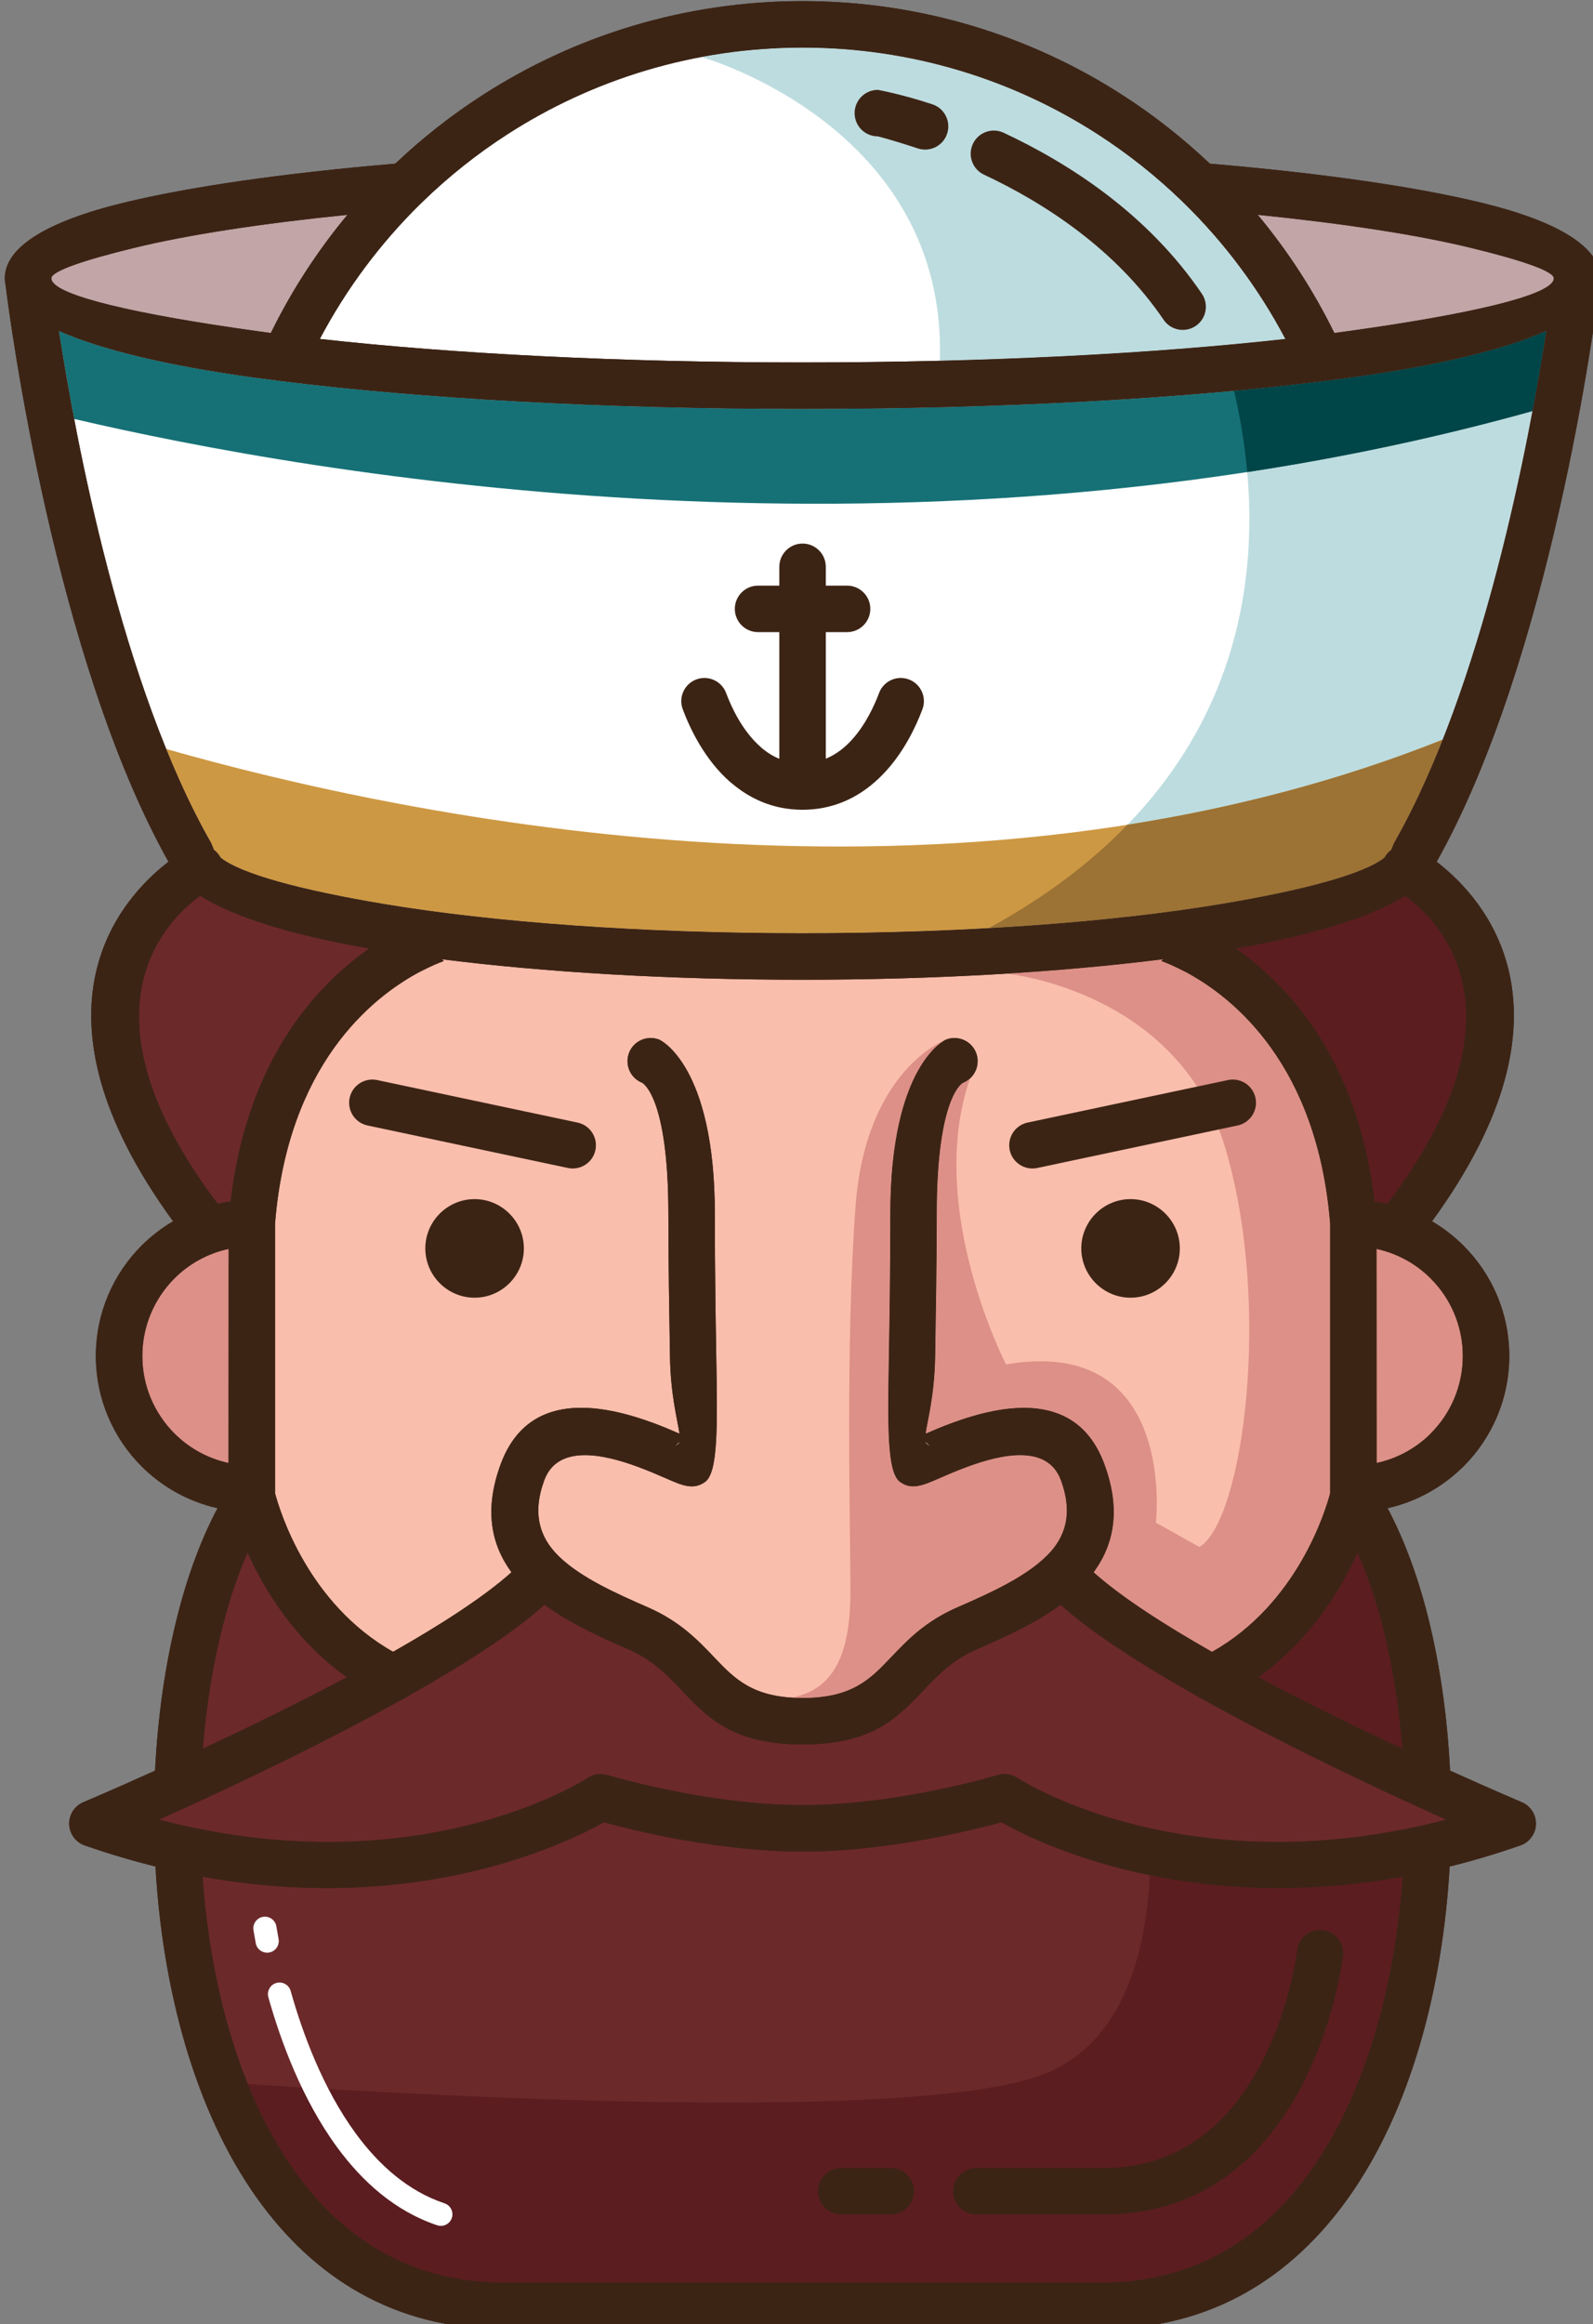 <?xml version="1.0" encoding="UTF-8" standalone="no"?>
<!-- Created with Inkscape (http://www.inkscape.org/) -->

<svg
   width="81.913mm"
   height="119.441mm"
   viewBox="0 0 81.913 119.441"
   version="1.1"
   id="svg2714"
   inkscape:version="1.1.1 (3bf5ae0d25, 2021-09-20)"
   sodipodi:docname="sailor.svg"
   xmlns:inkscape="http://www.inkscape.org/namespaces/inkscape"
   xmlns:sodipodi="http://sodipodi.sourceforge.net/DTD/sodipodi-0.dtd"
   xmlns="http://www.w3.org/2000/svg"
   xmlns:svg="http://www.w3.org/2000/svg">
  <rect x="0" y="0" width="81.913" height="119.441" fill="#808080" stroke="none"/>
  <sodipodi:namedview
     id="namedview2716"
     pagecolor="#ffffff"
     bordercolor="#666666"
     borderopacity="1.0"
     inkscape:pageshadow="2"
     inkscape:pageopacity="0.0"
     inkscape:pagecheckerboard="0"
     inkscape:document-units="mm"
     showgrid="false"
     inkscape:zoom="0.73762626"
     inkscape:cx="151.16056"
     inkscape:cy="273.17357"
     inkscape:window-width="1920"
     inkscape:window-height="1012"
     inkscape:window-x="-8"
     inkscape:window-y="-8"
     inkscape:window-maximized="1"
     inkscape:current-layer="layer1" />
  <defs
     id="defs2711" />
  <g
     inkscape:label="Layer 1"
     inkscape:groupmode="layer"
     id="layer1"
     transform="translate(-64.859,-76.225)">
    <g
       id="g1088"
       transform="matrix(0.265,0,0,0.265,-92.622,40.106)">
      <path
         fill-rule="evenodd"
         clip-rule="evenodd"
         fill="#3c2415"
         d="m 636.482,428.771 c -5.69,-1.276 -10.774,-4.147 -14.752,-8.124 -5.472,-5.473 -8.862,-13.042 -8.862,-21.392 0,-8.349 3.391,-15.922 8.862,-21.396 1.827,-1.821 3.882,-3.413 6.122,-4.725 -29.885,-40.997 -10.12,-62.641 -0.892,-69.723 -22.071,-39.321 -30.765,-105.014 -31.63,-111.952 -0.085,-0.393 -0.127,-0.789 -0.127,-1.19 0,-6.113 8.345,-11.068 22.942,-14.629 12.799,-3.124 31.03,-5.752 52.828,-7.605 5.202,-4.937 10.868,-9.391 16.924,-13.29 17.91,-11.536 39.234,-18.231 62.101,-18.231 22.865,0 44.189,6.695 62.101,18.231 6.054,3.899 11.72,8.354 16.928,13.29 21.797,1.853 40.028,4.481 52.827,7.605 14.598,3.562 22.941,8.517 22.941,14.629 0,0.401 -0.041,0.797 -0.126,1.19 -0.866,6.938 -9.553,72.636 -31.629,111.956 9.231,7.092 28.974,28.74 -0.903,69.724 2.237,1.313 4.293,2.903 6.118,4.729 5.481,5.464 8.873,13.037 8.873,21.386 0,8.35 -3.392,15.923 -8.858,21.392 l -0.253,0.234 c -3.94,3.85 -8.936,6.646 -14.503,7.894 3.164,5.938 5.775,12.97 7.755,20.71 2.344,9.229 3.839,19.516 4.368,30.173 8.149,3.688 13.646,6.014 13.902,6.122 1.142,0.474 2.078,1.415 2.516,2.668 0.816,2.34 -0.423,4.906 -2.764,5.721 -4.701,1.637 -9.281,2.989 -13.731,4.094 -1.339,23.519 -7.524,47.178 -19.634,64.21 -10.955,15.409 -26.634,25.471 -47.801,25.471 h -58.01 -0.117 -0.119 -58.01 c -21.167,0 -36.846,-10.063 -47.801,-25.471 -12.109,-17.032 -18.295,-40.691 -19.633,-64.214 -4.45,-1.105 -9.029,-2.453 -13.728,-4.089 -2.34,-0.815 -3.58,-3.381 -2.764,-5.721 0.438,-1.253 1.375,-2.195 2.515,-2.668 0.253,-0.104 5.753,-2.43 13.899,-6.113 0.528,-10.661 2.024,-20.954 4.386,-30.178 1.968,-7.743 4.574,-14.781 7.739,-20.718 z"
         id="path1022" />
      <circle
         fill-rule="evenodd"
         clip-rule="evenodd"
         fill="#e9ceb3"
         cx="686.355"
         cy="378.395"
         r="9.56"
         id="circle1024" />
      <circle
         fill-rule="evenodd"
         clip-rule="evenodd"
         fill="#e9ceb3"
         cx="813.642"
         cy="378.395"
         r="9.56"
         id="circle1026" />
      <path
         fill-rule="evenodd"
         clip-rule="evenodd"
         fill="#c1a5a7"
         d="m 661.684,177.954 c -16.951,1.717 -31.117,3.908 -41.427,6.424 -10.004,2.438 -15.805,4.472 -16.026,5.815 l 0.05,0.414 c 1.046,3.062 16.161,6.618 40.061,9.932 l 2.479,0.337 c 4.042,-8.239 9.047,-15.935 14.863,-22.922 z m 191.498,22.923 2.479,-0.337 c 23.898,-3.309 39.015,-6.871 40.061,-9.932 l 0.049,-0.414 c -0.221,-1.344 -6.023,-3.377 -16.025,-5.815 -10.311,-2.516 -24.476,-4.707 -41.426,-6.424 5.814,6.986 10.818,14.677 14.862,22.922 z"
         id="path1028" />
      <path
         fill-rule="evenodd"
         clip-rule="evenodd"
         fill="#e9ceb3"
         d="m 741.361,258.884 c -2.488,0 -4.509,-2.019 -4.509,-4.508 0,-2.488 2.021,-4.508 4.509,-4.508 h 4.129 v -3.651 c 0,-2.489 2.021,-4.508 4.509,-4.508 2.487,0 4.508,2.019 4.508,4.508 v 3.651 h 4.129 c 2.489,0 4.508,2.02 4.508,4.508 0,2.489 -2.019,4.508 -4.508,4.508 h -4.129 v 24.548 c 2.042,-0.839 3.741,-2.2 5.135,-3.755 2.601,-2.899 4.269,-6.506 5.198,-8.98 0.864,-2.322 3.458,-3.507 5.78,-2.642 2.32,0.866 3.506,3.458 2.641,5.779 -1.194,3.187 -3.387,7.88 -6.93,11.829 -3.786,4.229 -9.029,7.592 -16.103,7.665 l -0.112,0.004 h -0.117 -0.119 c -5.604,-0.027 -10.07,-2.141 -13.6,-5.116 l -0.289,-0.23 c -4.937,-4.296 -7.809,-10.301 -9.246,-14.151 -0.866,-2.322 0.319,-4.914 2.642,-5.779 2.323,-0.865 4.914,0.32 5.78,2.642 1.09,2.917 3.223,7.434 6.739,10.491 l 0.203,0.194 c 1.001,0.834 2.123,1.551 3.381,2.064 v -24.561 h -4.129 z"
         id="path1030" />
      <path
         fill-rule="evenodd"
         clip-rule="evenodd"
         fill="#e9ceb3"
         d="m 785.207,170.173 c -2.245,-1.05 -3.214,-3.724 -2.163,-5.969 1.051,-2.245 3.723,-3.215 5.969,-2.164 6.348,2.97 13.321,6.898 19.99,11.978 6.734,5.13 13.199,11.478 18.478,19.25 1.39,2.051 0.857,4.847 -1.194,6.235 -2.052,1.389 -4.847,0.857 -6.234,-1.194 -4.662,-6.861 -10.446,-12.523 -16.506,-17.14 -6.132,-4.671 -12.528,-8.278 -18.34,-10.996 z"
         id="path1032" />
      <path
         fill-rule="evenodd"
         clip-rule="evenodd"
         fill="#e9ceb3"
         d="m 764.604,162.744 c -2.488,0 -4.508,-2.02 -4.508,-4.508 0,-2.489 2.02,-4.509 4.508,-4.509 0.014,0 4.504,0.794 10.582,2.8 2.361,0.776 3.642,3.327 2.867,5.689 -0.775,2.363 -3.328,3.643 -5.689,2.867 -5.077,-1.677 -7.76,-2.339 -7.76,-2.339 z"
         id="path1034" />
      <path
         fill-rule="evenodd"
         clip-rule="evenodd"
         fill="#e9ceb3"
         d="m 773.847,415.887 c 0.055,0.208 0.148,0.36 0.289,0.46 1.046,0.739 0.406,0.189 -0.289,-0.46 z"
         id="path1036" />
      <path
         fill-rule="evenodd"
         clip-rule="evenodd"
         fill="#e9ceb3"
         d="m 795.53,362.798 c -2.428,0.515 -4.822,-1.041 -5.337,-3.471 -0.514,-2.43 1.042,-4.824 3.471,-5.338 l 38.884,-8.246 c 2.43,-0.514 4.824,1.042 5.337,3.471 0.515,2.43 -1.04,4.824 -3.471,5.338 z"
         id="path1038" />
      <polygon
         fill-rule="evenodd"
         clip-rule="evenodd"
         fill="#e9ceb3"
         points="819.73,322.536 820.056,322.306 819.803,322.337 819.803,322.342 "
         id="polygon1040" />
      <path
         fill-rule="evenodd"
         clip-rule="evenodd"
         fill="#e9ceb3"
         d="m 725.853,416.347 c 0.148,-0.1 0.238,-0.252 0.293,-0.455 -0.7,0.653 -1.348,1.208 -0.293,0.455 z"
         id="path1042" />
      <path
         fill-rule="evenodd"
         clip-rule="evenodd"
         fill="#e9ceb3"
         d="m 706.331,353.989 c 2.432,0.514 3.985,2.908 3.472,5.338 -0.513,2.43 -2.907,3.986 -5.337,3.471 l -38.884,-8.245 c -2.43,-0.514 -3.985,-2.908 -3.471,-5.338 0.515,-2.429 2.907,-3.985 5.338,-3.471 z"
         id="path1044" />
      <polygon
         fill-rule="evenodd"
         clip-rule="evenodd"
         fill="#e9ceb3"
         points="680.271,322.541 680.193,322.342 680.193,322.337 679.945,322.311 "
         id="polygon1046" />
      <path
         fill-rule="evenodd"
         clip-rule="evenodd"
         fill="#6c292a"
         d="m 673.328,465.27 c -0.356,0.279 -0.754,0.5 -1.173,0.658 -14.191,7.908 -29.957,15.445 -41.498,20.729 h -0.004 l -0.1,0.045 -0.1,0.045 -0.041,0.018 -5.3,2.402 c 1.483,0.388 2.948,0.749 4.398,1.078 l 0.096,0.018 0.018,0.004 0.108,0.023 0.107,0.022 0.108,0.027 c 45.723,10.22 75.458,-7.434 78.223,-9.161 1.072,-0.771 2.475,-1.063 3.84,-0.681 20.897,5.888 35.499,5.865 37.698,5.825 h 0.004 l 0.055,-0.005 h 0.045 l 0.135,-0.004 h 0.037 0.014 0.012 0.037 l 0.135,0.004 h 0.046 l 0.054,0.005 h 0.004 c 2.196,0.045 16.808,0.067 37.703,-5.825 1.365,-0.382 2.768,-0.09 3.841,0.681 2.754,1.722 32.495,19.372 78.218,9.161 l 0.107,-0.027 0.107,-0.022 0.108,-0.023 0.022,-0.004 0.091,-0.018 c 1.446,-0.334 2.921,-0.69 4.405,-1.078 l -5.307,-2.402 -0.041,-0.018 -0.1,-0.045 -0.1,-0.045 h -0.004 c -11.545,-5.288 -27.319,-12.825 -41.521,-20.737 -0.4,-0.153 -0.775,-0.366 -1.122,-0.627 -10.725,-6.027 -20.453,-12.235 -26.635,-17.794 -4.797,3.548 -10.703,6.23 -16.396,8.705 -4.584,1.993 -7.406,4.959 -10.076,7.768 -5.237,5.504 -10.048,10.554 -23.36,10.612 l -0.112,0.005 h -0.117 -0.119 l -0.111,-0.005 c -13.305,-0.059 -18.113,-5.108 -23.353,-10.607 -2.669,-2.809 -5.5,-5.776 -10.085,-7.773 -5.685,-2.47 -11.586,-5.152 -16.396,-8.709 -6.179,5.553 -15.894,11.756 -26.605,17.775 z"
         id="path1048" />
      <path
         fill-rule="evenodd"
         clip-rule="evenodd"
         fill="#fabeac"
         d="m 680.193,322.342 0.077,0.199 c 0.085,0.072 0.104,0.126 0.05,0.144 -0.992,0.356 -2.467,0.974 -4.338,1.948 l -0.319,0.153 c -9.337,4.981 -25.566,18.082 -28.032,48.837 v 0.009 51.249 0.117 0.117 0.734 c 0.897,3.399 6.339,21.437 22.915,30.774 9.342,-5.307 17.645,-10.658 22.969,-15.424 -3.963,-5.414 -5.337,-12.148 -2.101,-20.94 5.314,-14.435 19.534,-11.717 29.642,-8.002 1.803,0.663 3.574,1.419 5.063,2.065 -0.361,-2.547 -1.722,-7.412 -1.849,-14.917 -0.135,-8.314 -0.311,-18.461 -0.311,-27.663 0,-23.086 -5.099,-25.476 -5.107,-25.48 -2.304,-0.92 -3.422,-3.543 -2.502,-5.847 0.92,-2.304 3.543,-3.422 5.847,-2.502 0.026,0.009 10.779,4.747 10.779,33.83 0,11.262 0.152,20.17 0.275,27.519 0.229,13.524 0.383,22.567 -2.165,24.407 -2.267,1.637 -4.376,0.721 -7.568,-0.676 -1.43,-0.622 -3.292,-1.442 -5.563,-2.276 -6.475,-2.381 -15.469,-4.454 -18.084,2.646 -2.401,6.524 -0.811,11.094 2.651,14.557 l 0.081,0.082 0.005,0.009 0.085,0.077 0.167,0.157 0.081,0.081 0.054,0.054 c 4.144,3.887 10.653,6.857 16.924,9.585 6.279,2.731 9.743,6.37 13.017,9.81 3.868,4.062 7.429,7.799 17.063,7.799 9.643,0 13.2,-3.732 17.072,-7.803 3.273,-3.44 6.73,-7.078 13.006,-9.805 6.482,-2.818 13.24,-5.906 17.38,-10.044 3.479,-3.463 5.065,-8.029 2.668,-14.557 -2.61,-7.096 -11.608,-5.027 -18.083,-2.646 -2.271,0.834 -4.134,1.655 -5.563,2.276 -3.197,1.397 -5.329,2.295 -7.573,0.686 -2.552,-1.853 -2.39,-10.892 -2.16,-24.416 0.122,-7.349 0.275,-16.257 0.275,-27.519 0,-29.083 10.752,-33.82 10.779,-33.83 2.304,-0.919 4.927,0.199 5.847,2.502 0.92,2.303 -0.199,4.927 -2.502,5.847 -0.01,0.004 -5.107,2.394 -5.107,25.48 0,9.201 -0.176,19.349 -0.312,27.663 -0.126,7.506 -1.497,12.366 -1.853,14.917 1.488,-0.649 3.26,-1.402 5.066,-2.065 10.107,-3.715 24.327,-6.433 29.642,8.002 3.236,8.8 1.862,15.531 -2.097,20.94 5.324,4.761 13.628,10.122 22.969,15.424 16.578,-9.337 22.015,-27.375 22.912,-30.774 v -0.734 -0.117 -0.117 -51.249 -0.009 c -2.466,-30.755 -18.695,-43.855 -28.033,-48.837 l -0.318,-0.153 c -1.871,-0.974 -3.342,-1.591 -4.338,-1.948 -0.059,-0.018 -0.031,-0.077 0.054,-0.149 l 0.072,-0.194 -0.067,0.005 c -19.691,2.475 -43.774,3.94 -69.736,3.94 -25.959,0 -50.041,-1.465 -69.738,-3.94 z"
         id="path1050" />
      <path
         fill-rule="evenodd"
         clip-rule="evenodd"
         fill="#dd9087"
         d="m 747.834,465.504 c 0.687,0.045 1.406,0.067 2.165,0.067 9.643,0 13.2,-3.732 17.072,-7.803 3.273,-3.44 6.73,-7.078 13.006,-9.805 6.482,-2.818 13.24,-5.906 17.38,-10.044 3.479,-3.463 5.065,-8.029 2.668,-14.557 -2.61,-7.096 -11.608,-5.027 -18.083,-2.646 -2.271,0.834 -4.134,1.655 -5.563,2.276 -3.197,1.397 -5.329,2.295 -7.573,0.686 -2.552,-1.853 -2.39,-10.892 -2.16,-24.416 0.122,-7.349 0.275,-16.257 0.275,-27.519 0,-28.627 10.419,-33.667 10.771,-33.825 -0.475,0.18 -15.554,6.091 -17.51,32.265 -1.988,26.589 -0.996,62.871 -0.996,74.552 0,11.681 -2.787,19.169 -11.452,20.769 z m 34.655,-120.076 c -8.729,25.183 6.992,55.46 6.992,55.46 33.302,-5.717 29.074,30.688 29.074,30.688 l 8.447,4.72 c 8.449,-4.973 14.165,-46.966 4.969,-77.532 -9.198,-30.566 -42.455,-33.654 -42.455,-33.654 v -0.004 c 10.861,-0.667 21.018,-1.604 30.219,-2.759 l 0.067,-0.005 -0.072,0.194 c -0.085,0.072 -0.112,0.131 -0.054,0.149 0.996,0.356 2.467,0.974 4.338,1.948 l 0.318,0.153 c 9.338,4.981 25.567,18.082 28.033,48.837 v 0.009 51.249 0.117 0.117 0.734 c -0.897,3.399 -6.334,21.437 -22.912,30.774 -9.341,-5.302 -17.645,-10.663 -22.969,-15.424 3.959,-5.409 5.333,-12.14 2.097,-20.94 -5.314,-14.435 -19.534,-11.717 -29.642,-8.002 -1.807,0.663 -3.578,1.416 -5.066,2.065 0.355,-2.552 1.727,-7.412 1.853,-14.917 0.136,-8.314 0.312,-18.461 0.312,-27.663 0,-23.086 5.098,-25.476 5.107,-25.48 0.509,-0.202 0.96,-0.486 1.344,-0.834 z"
         id="path1052" />
      <path
         fill-rule="evenodd"
         clip-rule="evenodd"
         fill="#6c292a"
         d="m 633.565,500.226 c 1.523,21.139 7.173,42.043 17.834,57.038 9.318,13.104 22.6,21.666 40.471,21.666 h 58.01 0.119 0.117 58.01 c 17.871,0 31.152,-8.562 40.471,-21.666 10.662,-14.995 16.311,-35.895 17.834,-57.034 -41.822,7.592 -70.643,-6.492 -77.859,-10.558 -22.316,6.041 -37.554,5.689 -38.523,5.658 h -0.037 -0.012 -0.014 -0.037 c -0.973,0.031 -16.207,0.379 -38.518,-5.658 -7.218,4.066 -36.039,18.146 -77.866,10.554 z m 8.733,-62.831 c -1.881,4.278 -3.503,9.098 -4.833,14.31 -1.879,7.294 -3.178,15.323 -3.837,23.704 8.529,-3.984 18.435,-8.799 27.934,-13.853 -10.063,-7.187 -15.987,-16.934 -19.264,-24.161 z m 224.07,38.004 c -0.658,-8.376 -1.951,-16.406 -3.818,-23.695 -1.338,-5.211 -2.967,-10.031 -4.852,-14.31 -3.277,7.227 -9.201,16.965 -19.259,24.155 9.499,5.051 19.4,9.866 27.929,13.85 z"
         id="path1054" />
      <path
         fill-rule="evenodd"
         clip-rule="evenodd"
         fill="#5b1d20"
         d="m 642.352,540.448 c 2.475,6.126 5.482,11.802 9.048,16.816 9.318,13.104 22.6,21.666 40.471,21.666 h 58.01 0.119 0.117 58.01 c 17.871,0 31.152,-8.562 40.471,-21.666 10.662,-14.995 16.311,-35.895 17.834,-57.034 -19.451,3.53 -36.088,2.372 -49.048,-0.284 -0.925,17.186 -6.24,34.136 -22.451,39.244 -25.761,8.12 -107.405,4.207 -152.581,1.258 z m 224.016,-65.049 c -0.658,-8.376 -1.951,-16.406 -3.818,-23.695 -1.338,-5.211 -2.967,-10.031 -4.852,-14.31 -3.277,7.227 -9.201,16.965 -19.259,24.155 9.499,5.051 19.4,9.866 27.929,13.85 z"
         id="path1056" />
      <path
         fill-rule="evenodd"
         clip-rule="evenodd"
         fill="#ffffff"
         d="m 635.778,301.09 c 0.519,0.383 0.966,0.884 1.289,1.488 l 0.022,0.041 c 3.918,3.115 15.355,6.257 31.801,8.998 21.036,3.499 49.591,5.653 81.108,5.653 31.512,0 60.075,-2.154 81.106,-5.653 16.45,-2.74 27.892,-5.892 31.81,-9.007 l 0.014,-0.031 c 0.324,-0.604 0.771,-1.105 1.293,-1.488 l 0.112,-0.307 0.425,-1.005 c 17.307,-30.277 26.25,-78.073 29.551,-99.306 -8.281,3.678 -21.139,6.726 -37.413,8.976 l -5.621,0.739 -0.113,0.018 -0.108,0.013 -0.107,0.009 -0.113,0.014 c -26.818,3.327 -62.168,5.36 -100.834,5.36 -38.663,0 -74.017,-2.029 -100.831,-5.36 l -0.112,-0.014 -0.109,-0.009 -0.107,-0.013 -0.112,-0.018 -5.622,-0.739 c -16.275,-2.254 -29.133,-5.302 -37.413,-8.976 3.296,21.233 12.239,69.029 29.555,99.306 l 0.425,1.019 z"
         id="path1058" />
      <path
         fill-rule="evenodd"
         clip-rule="evenodd"
         fill="#bddcdf"
         d="m 786.14,316.283 c 17.037,-0.96 32.355,-2.57 44.966,-4.667 16.45,-2.74 27.892,-5.892 31.81,-9.007 l 0.014,-0.031 c 0.324,-0.604 0.771,-1.105 1.293,-1.488 l 0.112,-0.307 0.425,-1.005 c 17.307,-30.277 26.25,-78.073 29.551,-99.306 -8.281,3.678 -21.139,6.726 -37.413,8.976 l -5.621,0.739 -0.113,0.018 -0.108,0.013 -0.107,0.009 -0.113,0.014 c -5.373,0.667 -11.095,1.28 -17.113,1.839 6.15,26.207 7.837,73.886 -47.583,104.203 z"
         id="path1060" />
      <path
         fill-rule="evenodd"
         clip-rule="evenodd"
         fill="#cd9843"
         d="m 635.778,301.09 c 0.519,0.383 0.966,0.884 1.289,1.488 l 0.022,0.041 c 3.918,3.115 15.355,6.257 31.801,8.998 21.036,3.499 49.591,5.653 81.108,5.653 31.512,0 60.075,-2.154 81.106,-5.653 16.45,-2.74 27.892,-5.892 31.81,-9.007 l 0.014,-0.031 c 0.324,-0.604 0.771,-1.105 1.293,-1.488 l 0.112,-0.307 0.425,-1.005 c 3.48,-6.091 6.627,-12.894 9.453,-20.044 -94.319,37.59 -200.921,15.139 -247.702,1.804 2.642,6.492 5.546,12.663 8.736,18.24 l 0.425,1.019 z"
         id="path1062" />
      <path
         fill-rule="evenodd"
         clip-rule="evenodd"
         fill="#9c7335"
         d="m 786.14,316.283 c 17.037,-0.96 32.355,-2.57 44.966,-4.667 16.45,-2.74 27.892,-5.892 31.81,-9.007 l 0.014,-0.031 c 0.324,-0.604 0.771,-1.105 1.293,-1.488 l 0.112,-0.307 0.425,-1.005 c 3.48,-6.091 6.627,-12.894 9.453,-20.044 -20.069,7.998 -40.69,13.272 -61.18,16.5 -6.949,7.179 -15.762,13.959 -26.893,20.049 z"
         id="path1064" />
      <path
         fill-rule="evenodd"
         clip-rule="evenodd"
         fill="#167176"
         d="m 891.637,216.007 c 1.127,-6 2.015,-11.297 2.673,-15.535 -8.281,3.678 -21.139,6.726 -37.413,8.976 l -5.621,0.739 -0.113,0.018 -0.108,0.013 -0.107,0.009 -0.113,0.014 c -26.818,3.327 -62.168,5.36 -100.834,5.36 -38.663,0 -74.017,-2.029 -100.831,-5.36 l -0.112,-0.014 -0.109,-0.009 -0.107,-0.013 -0.112,-0.018 -5.622,-0.739 c -16.275,-2.254 -29.133,-5.302 -37.413,-8.976 0.712,4.594 1.69,10.436 2.962,17.068 45.668,10.684 163.908,31.715 282.98,-1.533 z"
         id="path1066" />
      <path
         fill-rule="evenodd"
         clip-rule="evenodd"
         fill="#004548"
         d="m 891.637,216.007 c 1.127,-6 2.015,-11.297 2.673,-15.535 -8.281,3.678 -21.139,6.726 -37.413,8.976 l -5.621,0.739 -0.113,0.018 -0.108,0.013 -0.107,0.009 -0.113,0.014 c -5.379,0.667 -11.099,1.28 -17.117,1.839 1.09,4.648 2.047,9.981 2.561,15.765 18.251,-2.79 36.793,-6.653 55.358,-11.838 z"
         id="path1068" />
      <path
         fill-rule="evenodd"
         clip-rule="evenodd"
         fill="#6c292a"
         d="m 636.506,369.728 c 0.824,-0.186 1.662,-0.339 2.509,-0.451 3.192,-27.289 16.479,-41.774 26.915,-49.041 -14.827,-2.57 -26.229,-6.055 -32.811,-10.211 -6.605,4.752 -24.764,22.461 3.387,59.703 z m 224.475,-0.451 c 0.848,0.112 1.687,0.265 2.512,0.451 28.134,-37.22 10.008,-54.938 3.393,-59.697 -6.586,4.156 -17.982,7.641 -32.818,10.206 10.435,7.266 23.721,21.752 26.913,49.04 z"
         id="path1070" />
      <path
         fill-rule="evenodd"
         clip-rule="evenodd"
         fill="#5b1d20"
         d="m 860.981,369.277 c 0.848,0.112 1.687,0.265 2.512,0.451 28.134,-37.22 10.008,-54.938 3.393,-59.697 -6.586,4.156 -17.982,7.641 -32.818,10.206 10.435,7.266 23.721,21.752 26.913,49.04 z"
         id="path1072" />
      <path
         fill-rule="evenodd"
         clip-rule="evenodd"
         fill="#dd9087"
         d="m 638.632,378.487 c -4.069,0.87 -7.703,2.904 -10.526,5.729 -3.841,3.86 -6.222,9.175 -6.222,15.04 0,5.861 2.381,11.176 6.222,15.018 2.827,2.826 6.451,4.859 10.509,5.739 z m 222.75,41.525 c 3.959,-0.853 7.508,-2.804 10.303,-5.509 l 0.211,-0.229 c 3.837,-3.837 6.217,-9.152 6.217,-15.018 0,-5.865 -2.38,-11.18 -6.221,-15.021 -2.824,-2.836 -6.456,-4.874 -10.527,-5.748 z"
         id="path1074" />
      <path
         fill-rule="evenodd"
         clip-rule="evenodd"
         fill="#ffffff"
         d="m 824.095,175.777 -0.008,-0.004 -0.077,-0.072 -0.082,-0.077 -0.131,-0.136 c -5.049,-4.914 -10.607,-9.332 -16.558,-13.168 -16.49,-10.621 -36.146,-16.789 -57.24,-16.789 -21.095,0 -40.751,6.167 -57.242,16.789 -5.95,3.832 -11.49,8.246 -16.545,13.159 l -0.296,0.294 -0.087,0.072 c -7.771,7.636 -14.372,16.468 -19.502,26.183 25.565,2.845 58.147,4.558 93.672,4.558 35.523,0 68.104,-1.713 93.676,-4.558 -5.145,-9.751 -11.772,-18.601 -19.58,-26.251 z"
         id="path1076" />
      <path
         fill-rule="evenodd"
         clip-rule="evenodd"
         fill="#bddcdf"
         d="m 824.095,175.777 -0.008,-0.004 -0.077,-0.072 -0.082,-0.077 -0.131,-0.136 c -5.049,-4.914 -10.607,-9.332 -16.558,-13.168 -16.49,-10.621 -36.146,-16.789 -57.24,-16.789 -6.713,0 -13.276,0.627 -19.643,1.817 0.185,0.05 47.732,13.417 46.286,58.909 25.109,-0.622 48.012,-2.115 67.032,-4.229 -5.144,-9.751 -11.771,-18.601 -19.579,-26.251 z"
         id="path1078" />
      <path
         fill-rule="evenodd"
         clip-rule="evenodd"
         fill="#3c2415"
         d="m 824.095,175.777 -0.008,-0.004 -0.077,-0.072 -0.082,-0.077 -0.131,-0.136 c -5.049,-4.914 -10.607,-9.332 -16.558,-13.168 -16.49,-10.621 -36.146,-16.789 -57.24,-16.789 -21.095,0 -40.751,6.167 -57.242,16.789 -5.95,3.832 -11.49,8.246 -16.545,13.159 l -0.296,0.294 -0.087,0.072 c -7.771,7.636 -14.372,16.468 -19.502,26.183 25.565,2.845 58.147,4.558 93.672,4.558 35.523,0 68.104,-1.713 93.676,-4.558 -5.145,-9.751 -11.772,-18.601 -19.58,-26.251 z m 21.865,338.695 c 0.329,-2.457 2.596,-4.184 5.053,-3.854 2.457,0.328 4.185,2.597 3.855,5.054 -0.019,0.136 -5.83,50.063 -46.416,50.063 h -24.723 c -2.49,0 -4.51,-2.019 -4.51,-4.508 0,-2.488 2.02,-4.508 4.51,-4.508 h 24.723 c 32.544,-0.001 37.493,-42.134 37.508,-42.247 z m -78.866,42.246 c 2.488,0 4.509,2.02 4.509,4.508 0,2.489 -2.021,4.508 -4.509,4.508 H 757.5 c -2.488,0 -4.508,-2.019 -4.508,-4.508 0,-2.488 2.02,-4.508 4.508,-4.508 z M 638.632,378.487 c -4.069,0.87 -7.703,2.904 -10.526,5.729 -3.841,3.86 -6.222,9.175 -6.222,15.04 0,5.861 2.381,11.176 6.222,15.018 2.827,2.826 6.451,4.859 10.509,5.739 z m -2.15,50.284 c -5.69,-1.276 -10.774,-4.147 -14.752,-8.124 -5.472,-5.473 -8.862,-13.042 -8.862,-21.392 0,-8.349 3.391,-15.922 8.862,-21.396 1.827,-1.821 3.882,-3.413 6.122,-4.725 -29.885,-40.997 -10.12,-62.641 -0.892,-69.723 -22.071,-39.321 -30.765,-105.014 -31.63,-111.952 -0.085,-0.393 -0.127,-0.789 -0.127,-1.19 0,-6.113 8.345,-11.068 22.942,-14.629 12.799,-3.124 31.03,-5.752 52.828,-7.605 5.202,-4.937 10.868,-9.391 16.924,-13.29 17.91,-11.536 39.234,-18.231 62.101,-18.231 22.865,0 44.189,6.695 62.101,18.231 6.054,3.899 11.72,8.354 16.928,13.29 21.797,1.853 40.028,4.481 52.827,7.605 14.598,3.562 22.941,8.517 22.941,14.629 0,0.401 -0.041,0.797 -0.126,1.19 -0.866,6.938 -9.553,72.636 -31.629,111.956 9.231,7.092 28.974,28.74 -0.903,69.724 2.237,1.313 4.293,2.903 6.118,4.729 5.481,5.464 8.873,13.037 8.873,21.386 0,8.35 -3.392,15.923 -8.858,21.392 l -0.253,0.234 c -3.94,3.85 -8.936,6.646 -14.503,7.894 3.164,5.938 5.775,12.97 7.755,20.71 2.344,9.229 3.839,19.516 4.368,30.173 8.149,3.688 13.646,6.014 13.902,6.122 1.142,0.474 2.078,1.415 2.516,2.668 0.816,2.34 -0.423,4.906 -2.764,5.721 -4.701,1.637 -9.281,2.989 -13.731,4.094 -1.339,23.519 -7.524,47.178 -19.634,64.21 -10.955,15.409 -26.634,25.471 -47.801,25.471 h -58.01 -0.117 -0.119 -58.01 c -21.167,0 -36.846,-10.063 -47.801,-25.471 -12.109,-17.032 -18.295,-40.691 -19.633,-64.214 -4.45,-1.105 -9.029,-2.453 -13.728,-4.089 -2.34,-0.815 -3.58,-3.381 -2.764,-5.721 0.438,-1.253 1.375,-2.195 2.515,-2.668 0.253,-0.104 5.753,-2.43 13.899,-6.113 0.528,-10.661 2.024,-20.954 4.386,-30.178 1.968,-7.743 4.574,-14.781 7.739,-20.718 z m 0.024,-59.043 c 0.824,-0.186 1.662,-0.339 2.509,-0.451 3.192,-27.289 16.479,-41.774 26.915,-49.041 -14.827,-2.57 -26.229,-6.055 -32.811,-10.211 -6.605,4.752 -24.764,22.461 3.387,59.703 z m -0.728,-68.638 -0.107,-0.292 -0.425,-1.019 c -17.315,-30.277 -26.259,-78.073 -29.555,-99.306 8.28,3.674 21.138,6.721 37.413,8.976 l 5.622,0.739 0.112,0.018 0.107,0.013 0.109,0.009 0.112,0.014 c 26.814,3.331 62.168,5.36 100.831,5.36 38.666,0 74.016,-2.033 100.834,-5.36 l 0.113,-0.014 0.107,-0.009 0.108,-0.013 0.113,-0.018 5.621,-0.739 c 16.274,-2.25 29.132,-5.297 37.413,-8.976 -3.301,21.233 -12.244,69.029 -29.551,99.306 l -0.425,1.005 -0.112,0.307 c -0.521,0.383 -0.969,0.884 -1.293,1.488 l -0.014,0.031 c -3.918,3.115 -15.359,6.267 -31.81,9.007 -21.031,3.499 -49.595,5.653 -81.106,5.653 -31.518,0 -60.072,-2.154 -81.108,-5.653 -16.445,-2.74 -27.883,-5.883 -31.801,-8.998 l -0.022,-0.041 c -0.32,-0.603 -0.767,-1.104 -1.286,-1.488 z m -2.213,199.136 c 1.523,21.139 7.173,42.043 17.834,57.038 9.318,13.104 22.6,21.666 40.471,21.666 h 58.01 0.119 0.117 58.01 c 17.871,0 31.152,-8.562 40.471,-21.666 10.662,-14.995 16.311,-35.895 17.834,-57.034 -41.822,7.592 -70.643,-6.492 -77.859,-10.558 -22.316,6.041 -37.554,5.689 -38.523,5.658 h -0.037 -0.012 -0.014 -0.037 c -0.973,0.031 -16.207,0.379 -38.518,-5.658 -7.218,4.066 -36.039,18.146 -77.866,10.554 z m 8.733,-62.831 c -1.881,4.278 -3.503,9.098 -4.833,14.31 -1.879,7.294 -3.178,15.323 -3.837,23.704 8.529,-3.984 18.435,-8.799 27.934,-13.853 -10.063,-7.187 -15.987,-16.934 -19.264,-24.161 z m 37.895,-115.053 0.077,0.199 c 0.085,0.072 0.104,0.126 0.05,0.144 -0.992,0.356 -2.467,0.974 -4.338,1.948 l -0.319,0.153 c -9.337,4.981 -25.566,18.082 -28.032,48.837 v 0.009 51.249 0.117 0.117 0.734 c 0.897,3.399 6.339,21.437 22.915,30.774 9.342,-5.307 17.645,-10.658 22.969,-15.424 -3.963,-5.414 -5.337,-12.148 -2.101,-20.94 5.314,-14.435 19.534,-11.717 29.642,-8.002 1.803,0.663 3.574,1.419 5.063,2.065 -0.361,-2.547 -1.722,-7.412 -1.849,-14.917 -0.135,-8.314 -0.311,-18.461 -0.311,-27.663 0,-23.086 -5.099,-25.476 -5.107,-25.48 -2.304,-0.92 -3.422,-3.543 -2.502,-5.847 0.92,-2.304 3.543,-3.422 5.847,-2.502 0.026,0.009 10.779,4.747 10.779,33.83 0,11.262 0.152,20.17 0.275,27.519 0.229,13.524 0.383,22.567 -2.165,24.407 -2.267,1.637 -4.376,0.721 -7.568,-0.676 -1.43,-0.622 -3.292,-1.442 -5.563,-2.276 -6.475,-2.381 -15.469,-4.454 -18.084,2.646 -2.401,6.524 -0.811,11.094 2.651,14.557 l 0.081,0.082 0.005,0.009 0.085,0.077 0.167,0.157 0.081,0.081 0.054,0.054 c 4.144,3.887 10.653,6.857 16.924,9.585 6.279,2.731 9.743,6.37 13.017,9.81 3.868,4.062 7.429,7.799 17.063,7.799 9.643,0 13.2,-3.732 17.072,-7.803 3.273,-3.44 6.73,-7.078 13.006,-9.805 6.482,-2.818 13.24,-5.906 17.38,-10.044 3.479,-3.463 5.065,-8.029 2.668,-14.557 -2.61,-7.096 -11.608,-5.027 -18.083,-2.646 -2.271,0.834 -4.134,1.655 -5.563,2.276 -3.197,1.397 -5.329,2.295 -7.573,0.686 -2.552,-1.853 -2.39,-10.892 -2.16,-24.416 0.122,-7.349 0.275,-16.257 0.275,-27.519 0,-29.083 10.752,-33.82 10.779,-33.83 2.304,-0.919 4.927,0.199 5.847,2.502 0.92,2.303 -0.199,4.927 -2.502,5.847 -0.01,0.004 -5.107,2.394 -5.107,25.48 0,9.201 -0.176,19.349 -0.312,27.663 -0.126,7.506 -1.497,12.366 -1.853,14.917 1.488,-0.649 3.26,-1.402 5.066,-2.065 10.107,-3.715 24.327,-6.433 29.642,8.002 3.236,8.8 1.862,15.531 -2.097,20.94 5.324,4.761 13.628,10.122 22.969,15.424 16.578,-9.337 22.015,-27.375 22.912,-30.774 v -0.734 -0.117 -0.117 -51.249 -0.009 c -2.466,-30.755 -18.695,-43.855 -28.033,-48.837 l -0.318,-0.153 c -1.871,-0.974 -3.342,-1.591 -4.338,-1.948 -0.059,-0.018 -0.031,-0.077 0.054,-0.149 l 0.072,-0.194 -0.067,0.005 c -19.691,2.475 -43.774,3.94 -69.736,3.94 -25.959,0 -50.041,-1.465 -69.738,-3.94 z m -6.865,142.928 c -0.356,0.279 -0.754,0.5 -1.173,0.658 -14.191,7.908 -29.957,15.445 -41.498,20.729 h -0.004 l -0.1,0.045 -0.1,0.045 -0.041,0.018 -5.3,2.402 c 1.483,0.388 2.948,0.749 4.398,1.078 l 0.096,0.018 0.018,0.004 0.108,0.023 0.107,0.022 0.108,0.027 c 45.723,10.22 75.458,-7.434 78.223,-9.161 1.072,-0.771 2.475,-1.063 3.84,-0.681 20.897,5.888 35.499,5.865 37.698,5.825 h 0.004 l 0.055,-0.005 h 0.045 l 0.135,-0.004 h 0.037 0.014 0.012 0.037 l 0.135,0.004 h 0.046 l 0.054,0.005 h 0.004 c 2.196,0.045 16.808,0.067 37.703,-5.825 1.365,-0.382 2.768,-0.09 3.841,0.681 2.754,1.722 32.495,19.372 78.218,9.161 l 0.107,-0.027 0.107,-0.022 0.108,-0.023 0.022,-0.004 0.091,-0.018 c 1.446,-0.334 2.921,-0.69 4.405,-1.078 l -5.307,-2.402 -0.041,-0.018 -0.1,-0.045 -0.1,-0.045 h -0.004 c -11.545,-5.288 -27.319,-12.825 -41.521,-20.737 -0.4,-0.153 -0.775,-0.366 -1.122,-0.627 -10.725,-6.027 -20.453,-12.235 -26.635,-17.794 -4.797,3.548 -10.703,6.23 -16.396,8.705 -4.584,1.993 -7.406,4.959 -10.076,7.768 -5.237,5.504 -10.048,10.554 -23.36,10.612 l -0.112,0.005 h -0.117 -0.119 l -0.111,-0.005 c -13.305,-0.059 -18.113,-5.108 -23.353,-10.607 -2.669,-2.809 -5.5,-5.776 -10.085,-7.773 -5.685,-2.47 -11.586,-5.152 -16.396,-8.709 -6.179,5.553 -15.894,11.756 -26.605,17.775 z m 6.617,-142.959 0.325,0.23 -0.077,-0.199 v -0.004 z m 26.386,31.678 -38.882,-8.246 c -2.431,-0.514 -4.823,1.042 -5.338,3.471 -0.515,2.43 1.041,4.824 3.471,5.338 l 38.884,8.245 c 2.43,0.515 4.823,-1.041 5.337,-3.471 0.514,-2.43 -1.04,-4.823 -3.472,-5.337 z m 19.522,62.358 c 0.148,-0.1 0.238,-0.252 0.293,-0.455 -0.7,0.653 -1.348,1.208 -0.293,0.455 z m 135.128,-47.07 c 0.848,0.112 1.687,0.265 2.512,0.451 28.134,-37.22 10.008,-54.938 3.393,-59.697 -6.586,4.156 -17.982,7.641 -32.818,10.206 10.435,7.266 23.721,21.752 26.913,49.04 z m 0.401,50.735 c 3.959,-0.853 7.508,-2.804 10.303,-5.509 l 0.211,-0.229 c 3.837,-3.837 6.217,-9.152 6.217,-15.018 0,-5.865 -2.38,-11.18 -6.221,-15.021 -2.824,-2.836 -6.456,-4.874 -10.527,-5.748 z m 4.986,55.387 c -0.658,-8.376 -1.951,-16.406 -3.818,-23.695 -1.338,-5.211 -2.967,-10.031 -4.852,-14.31 -3.277,7.227 -9.201,16.965 -19.259,24.155 9.499,5.051 19.4,9.866 27.929,13.85 z m -46.565,-153.057 -0.072,0.194 0.325,-0.23 -0.253,0.032 z m -24.273,40.456 38.884,-8.245 c 2.431,-0.514 3.985,-2.908 3.471,-5.338 -0.513,-2.429 -2.907,-3.985 -5.337,-3.471 l -38.884,8.246 c -2.429,0.514 -3.984,2.908 -3.471,5.338 0.515,2.429 2.91,3.985 5.337,3.47 z m -21.683,53.089 c 0.055,0.208 0.148,0.36 0.289,0.46 1.046,0.739 0.406,0.189 -0.289,-0.46 z m -9.243,-253.143 c -2.488,0 -4.508,-2.02 -4.508,-4.508 0,-2.489 2.02,-4.509 4.508,-4.509 0.014,0 4.504,0.794 10.582,2.8 2.361,0.776 3.642,3.327 2.867,5.689 -0.775,2.363 -3.328,3.643 -5.689,2.867 -5.077,-1.677 -7.76,-2.339 -7.76,-2.339 z m 20.603,7.429 c -2.245,-1.05 -3.214,-3.724 -2.163,-5.969 1.051,-2.245 3.723,-3.215 5.969,-2.164 6.348,2.97 13.321,6.898 19.99,11.978 6.734,5.13 13.199,11.478 18.478,19.25 1.39,2.051 0.857,4.847 -1.194,6.235 -2.052,1.389 -4.847,0.857 -6.234,-1.194 -4.662,-6.861 -10.446,-12.523 -16.506,-17.14 -6.132,-4.671 -12.528,-8.278 -18.34,-10.996 z m -43.846,88.711 h 4.129 v 24.561 c -1.258,-0.514 -2.38,-1.23 -3.381,-2.064 l -0.203,-0.194 c -3.517,-3.057 -5.649,-7.574 -6.739,-10.491 -0.866,-2.322 -3.458,-3.507 -5.78,-2.642 -2.322,0.865 -3.508,3.458 -2.642,5.779 1.438,3.85 4.31,9.855 9.246,14.151 l 0.289,0.23 c 3.529,2.975 7.996,5.089 13.6,5.116 h 0.119 0.117 l 0.112,-0.004 c 7.073,-0.073 12.316,-3.436 16.103,-7.665 3.543,-3.949 5.735,-8.642 6.93,-11.829 0.865,-2.322 -0.32,-4.914 -2.641,-5.779 -2.322,-0.866 -4.916,0.32 -5.78,2.642 -0.93,2.475 -2.598,6.082 -5.198,8.98 -1.394,1.555 -3.093,2.917 -5.135,3.755 v -24.548 h 4.129 c 2.489,0 4.508,-2.019 4.508,-4.508 0,-2.488 -2.019,-4.508 -4.508,-4.508 h -4.129 v -3.651 c 0,-2.489 -2.021,-4.508 -4.508,-4.508 -2.488,0 -4.509,2.019 -4.509,4.508 v 3.651 h -4.129 c -2.488,0 -4.509,2.02 -4.509,4.508 10e-4,2.491 2.021,4.51 4.509,4.51 z m -79.677,-80.93 c -5.815,6.987 -10.82,14.683 -14.864,22.923 l -2.479,-0.337 c -23.899,-3.314 -39.015,-6.871 -40.061,-9.932 l -0.05,-0.414 c 0.222,-1.344 6.022,-3.377 16.026,-5.815 10.31,-2.517 24.476,-4.708 41.428,-6.425 z m 191.498,22.923 c -4.044,-8.245 -9.048,-15.937 -14.862,-22.923 16.95,1.717 31.115,3.908 41.426,6.424 10.002,2.438 15.805,4.472 16.025,5.815 l -0.049,0.414 c -1.046,3.062 -16.162,6.623 -40.061,9.932 z"
         id="path1080" />
      <path
         fill-rule="evenodd"
         clip-rule="evenodd"
         fill="#3c2415"
         d="m 813.642,387.953 c 5.264,0 9.558,-4.294 9.558,-9.559 0,-5.266 -4.294,-9.559 -9.558,-9.559 -5.267,0 -9.561,4.293 -9.561,9.559 0,5.265 4.294,9.559 9.561,9.559 z"
         id="path1082" />
      <path
         fill-rule="evenodd"
         clip-rule="evenodd"
         fill="#3c2415"
         d="m 686.357,387.953 c 5.265,0 9.56,-4.294 9.56,-9.559 0,-5.266 -4.295,-9.559 -9.56,-9.559 -5.265,0 -9.561,4.293 -9.561,9.559 10e-4,5.265 4.297,9.559 9.561,9.559 z"
         id="path1084" />
      <path
         fill-rule="evenodd"
         clip-rule="evenodd"
         fill="#ffffff"
         d="m 643.456,510.626 c -0.211,-1.222 0.609,-2.395 1.831,-2.606 1.221,-0.211 2.394,0.609 2.604,1.831 l 0.434,2.479 c 0.211,1.222 -0.609,2.394 -1.83,2.605 -1.222,0.212 -2.395,-0.608 -2.605,-1.83 z m 2.886,12.984 c -0.335,-1.195 0.36,-2.439 1.555,-2.772 1.195,-0.334 2.438,0.36 2.773,1.555 2.304,8.2 6.27,18.961 12.632,27.64 4.468,6.095 10.134,11.176 17.226,13.542 1.173,0.392 1.807,1.668 1.415,2.84 -0.392,1.172 -1.668,1.808 -2.84,1.415 -8.097,-2.705 -14.467,-8.372 -19.427,-15.138 -6.752,-9.21 -10.927,-20.503 -13.334,-29.082 z"
         id="path1086" />
    </g>
  </g>
</svg>
